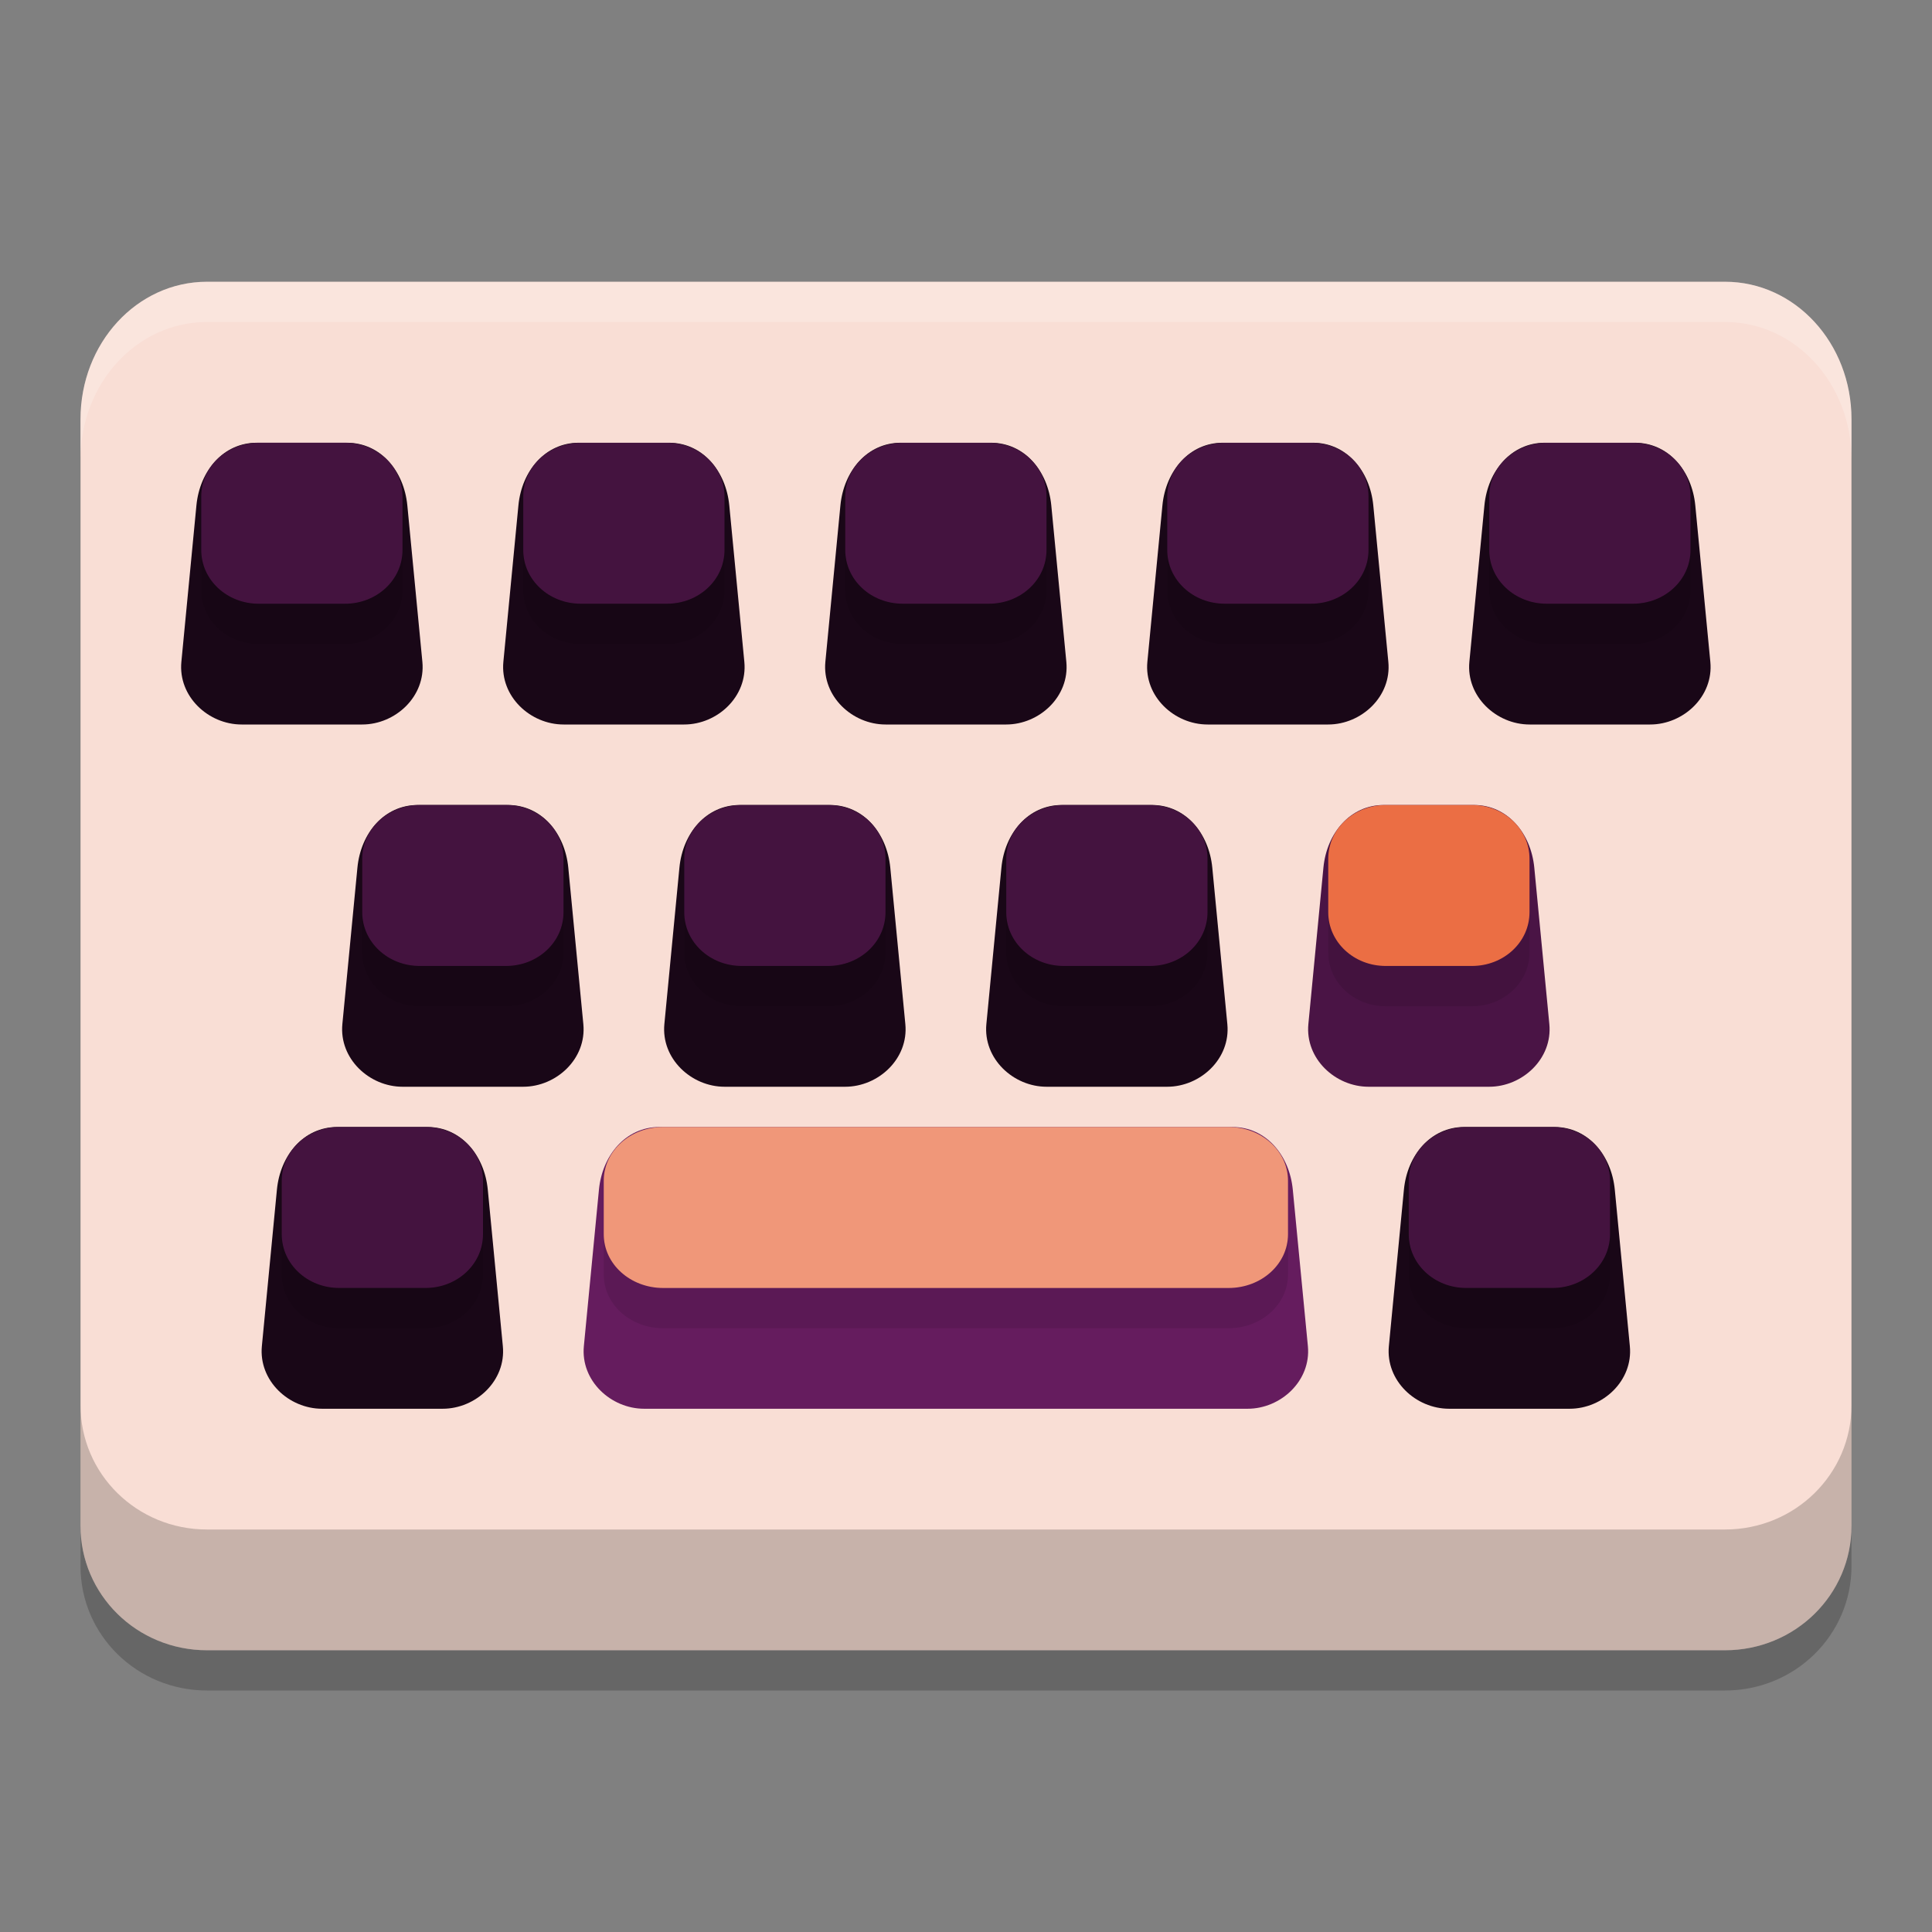 <svg xmlns="http://www.w3.org/2000/svg" style="enable-background:new" width="48" height="48" version="1.0">
 <rect width="100%" height="100%" fill="#808080" stroke="none"/>
 <path style="opacity:0.2" d="M 5.143,8 C 3.402,8 2,9.524 2,11.417 v 8.947 16.674 1.871 C 2,40.621 3.402,42 5.143,42 H 42.857 C 44.598,42 46,40.621 46,38.909 V 37.038 20.364 11.417 C 46,9.524 44.598,8 42.857,8 Z"/>
 <path style="fill:#f9ded5" d="M 5.143,7 C 3.402,7 2,8.524 2,10.417 v 8.947 16.674 1.871 C 2,39.621 3.402,41 5.143,41 H 42.857 C 44.598,41 46,39.621 46,37.909 V 36.038 19.364 10.417 C 46,8.524 44.598,7 42.857,7 Z"/>
 <path style="fill:#190717" d="M 6.377,11 H 8.623 c 0.829,0 1.414,0.698 1.497,1.556 l 0.374,3.889 C 10.576,17.302 9.826,18 8.997,18 H 6.003 C 5.174,18 4.424,17.302 4.506,16.444 L 4.88,12.556 C 4.963,11.698 5.548,11 6.377,11 Z"/>
 <path style="fill:#44133f" d="m 10,12.333 v 1.333 C 10,14.405 9.363,15 8.571,15 H 6.429 C 5.637,15 5,14.405 5,13.667 V 12.333 C 5,11.595 5.637,11 6.429,11 H 8.571 C 9.363,11 10,11.595 10,12.333 Z"/>
 <path style="fill:#651c5e" d="m 16.38,28 h 14.24 c 0.83,0 1.416,0.698 1.499,1.556 l 0.375,3.889 C 32.576,34.302 31.825,35 30.995,35 H 16.005 c -0.83,0 -1.582,-0.698 -1.499,-1.556 l 0.375,-3.889 C 14.964,28.698 15.55,28 16.38,28 Z"/>
 <path style="fill:#f09779" d="m 32,29.333 v 1.333 C 32,31.405 31.341,32 30.522,32 H 16.478 C 15.659,32 15,31.405 15,30.667 V 29.333 C 15,28.595 15.659,28 16.478,28 H 30.522 C 31.341,28 32,28.595 32,29.333 Z"/>
 <path style="fill:#190717" d="m 14.377,11 h 2.245 c 0.829,0 1.414,0.698 1.497,1.556 l 0.374,3.889 C 18.576,17.302 17.826,18 16.997,18 h -2.994 c -0.829,0 -1.579,-0.698 -1.497,-1.556 l 0.374,-3.889 C 12.963,11.698 13.548,11 14.377,11 Z"/>
 <path style="fill:#44133f" d="m 18,12.333 v 1.333 c 0,0.739 -0.637,1.333 -1.429,1.333 H 14.429 C 13.637,15 13,14.405 13,13.667 v -1.333 c 0,-0.739 0.637,-1.333 1.429,-1.333 h 2.143 C 17.363,11 18,11.595 18,12.333 Z"/>
 <path style="fill:#190717" d="m 22.377,11 h 2.245 c 0.829,0 1.414,0.698 1.497,1.556 l 0.374,3.889 C 26.576,17.302 25.826,18 24.997,18 h -2.994 c -0.829,0 -1.579,-0.698 -1.497,-1.556 l 0.374,-3.889 C 20.963,11.698 21.548,11 22.377,11 Z"/>
 <path style="fill:#44133f" d="m 26,12.333 v 1.333 c 0,0.739 -0.637,1.333 -1.429,1.333 H 22.429 C 21.637,15 21,14.405 21,13.667 v -1.333 c 0,-0.739 0.637,-1.333 1.429,-1.333 h 2.143 C 25.363,11 26,11.595 26,12.333 Z"/>
 <path style="fill:#190717" d="m 30.377,11 h 2.245 c 0.829,0 1.414,0.698 1.497,1.556 l 0.374,3.889 C 34.576,17.302 33.826,18 32.997,18 h -2.994 c -0.829,0 -1.579,-0.698 -1.497,-1.556 l 0.374,-3.889 C 28.963,11.698 29.548,11 30.377,11 Z"/>
 <path style="fill:#44133f" d="m 34,12.333 v 1.333 c 0,0.739 -0.637,1.333 -1.429,1.333 H 30.429 C 29.637,15 29,14.405 29,13.667 v -1.333 c 0,-0.739 0.637,-1.333 1.429,-1.333 h 2.143 C 33.363,11 34,11.595 34,12.333 Z"/>
 <path style="fill:#190717" d="m 38.377,11 h 2.245 c 0.829,0 1.414,0.698 1.497,1.556 l 0.374,3.889 C 42.576,17.302 41.826,18 40.997,18 h -2.994 c -0.829,0 -1.579,-0.698 -1.497,-1.556 l 0.374,-3.889 C 36.963,11.698 37.548,11 38.377,11 Z"/>
 <path style="fill:#44133f" d="m 42,12.333 v 1.333 c 0,0.739 -0.637,1.333 -1.429,1.333 H 38.429 C 37.637,15 37,14.405 37,13.667 v -1.333 c 0,-0.739 0.637,-1.333 1.429,-1.333 h 2.143 C 41.363,11 42,11.595 42,12.333 Z"/>
 <path style="fill:#190717" d="m 10.377,20 h 2.245 c 0.829,0 1.414,0.698 1.497,1.556 l 0.374,3.889 C 14.576,26.302 13.826,27 12.997,27 H 10.003 C 9.174,27 8.424,26.302 8.506,25.444 L 8.88,21.556 C 8.963,20.698 9.548,20 10.377,20 Z"/>
 <path style="fill:#44133f" d="m 14,21.333 v 1.333 c 0,0.739 -0.637,1.333 -1.429,1.333 H 10.429 C 9.637,24 9,23.405 9,22.667 V 21.333 C 9,20.595 9.637,20 10.429,20 h 2.143 C 13.363,20 14,20.595 14,21.333 Z"/>
 <path style="fill:#190717" d="m 18.377,20 h 2.245 c 0.829,0 1.414,0.698 1.497,1.556 l 0.374,3.889 C 22.576,26.302 21.826,27 20.997,27 h -2.994 c -0.829,0 -1.579,-0.698 -1.497,-1.556 l 0.374,-3.889 C 16.963,20.698 17.548,20 18.377,20 Z"/>
 <path style="fill:#44133f" d="m 22,21.333 v 1.333 c 0,0.739 -0.637,1.333 -1.429,1.333 H 18.429 C 17.637,24 17,23.405 17,22.667 v -1.333 c 0,-0.739 0.637,-1.333 1.429,-1.333 h 2.143 C 21.363,20 22,20.595 22,21.333 Z"/>
 <path style="fill:#190717" d="m 26.377,20 h 2.245 c 0.829,0 1.414,0.698 1.497,1.556 l 0.374,3.889 C 30.576,26.302 29.826,27 28.997,27 h -2.994 c -0.829,0 -1.579,-0.698 -1.497,-1.556 l 0.374,-3.889 C 24.963,20.698 25.548,20 26.377,20 Z"/>
 <path style="fill:#44133f" d="m 30,21.333 v 1.333 c 0,0.739 -0.637,1.333 -1.429,1.333 H 26.429 C 25.637,24 25,23.405 25,22.667 v -1.333 c 0,-0.739 0.637,-1.333 1.429,-1.333 h 2.143 C 29.363,20 30,20.595 30,21.333 Z"/>
 <path style="fill:#4a1445" d="m 34.377,20 h 2.245 c 0.829,0 1.414,0.698 1.497,1.556 l 0.374,3.889 C 38.576,26.302 37.826,27 36.997,27 h -2.994 c -0.829,0 -1.579,-0.698 -1.497,-1.556 l 0.374,-3.889 C 32.963,20.698 33.548,20 34.377,20 Z"/>
 <path style="fill:#eb6e44" d="m 38,21.333 v 1.333 c 0,0.739 -0.637,1.333 -1.429,1.333 H 34.429 C 33.637,24 33,23.405 33,22.667 v -1.333 c 0,-0.739 0.637,-1.333 1.429,-1.333 h 2.143 C 37.363,20 38,20.595 38,21.333 Z"/>
 <path style="fill:#190717" d="m 8.377,28 h 2.245 c 0.829,0 1.414,0.698 1.497,1.556 l 0.374,3.889 C 12.576,34.302 11.826,35 10.997,35 H 8.003 C 7.174,35 6.424,34.302 6.506,33.444 L 6.88,29.556 C 6.963,28.698 7.548,28 8.377,28 Z"/>
 <path style="fill:#44133f" d="m 12,29.333 v 1.333 c 0,0.739 -0.637,1.333 -1.429,1.333 H 8.429 C 7.637,32 7,31.405 7,30.667 V 29.333 C 7,28.595 7.637,28 8.429,28 H 10.571 C 11.363,28 12,28.595 12,29.333 Z"/>
 <path style="fill:#190717" d="m 36.377,28 h 2.245 c 0.829,0 1.414,0.698 1.497,1.556 l 0.374,3.889 C 40.576,34.302 39.826,35 38.997,35 h -2.994 c -0.829,0 -1.579,-0.698 -1.497,-1.556 l 0.374,-3.889 C 34.963,28.698 35.548,28 36.377,28 Z"/>
 <path style="fill:#44133f" d="m 40,29.333 v 1.333 c 0,0.739 -0.637,1.333 -1.429,1.333 H 36.429 C 35.637,32 35,31.405 35,30.667 v -1.333 c 0,-0.739 0.637,-1.333 1.429,-1.333 h 2.143 C 39.363,28 40,28.595 40,29.333 Z"/>
 <path style="opacity:0.1" d="m 5,13.666 v 1 C 5,15.405 5.636,16 6.428,16 H 8.572 C 9.364,16 10,15.405 10,14.666 v -1 C 10,14.405 9.364,15 8.572,15 H 6.428 C 5.636,15 5,14.405 5,13.666 Z m 8,0 v 1 C 13,15.405 13.636,16 14.428,16 h 2.145 C 17.364,16 18,15.405 18,14.666 v -1 C 18,14.405 17.364,15 16.572,15 H 14.428 C 13.636,15 13,14.405 13,13.666 Z m 8,0 v 1 C 21,15.405 21.636,16 22.428,16 h 2.145 C 25.364,16 26,15.405 26,14.666 v -1 C 26,14.405 25.364,15 24.572,15 H 22.428 C 21.636,15 21,14.405 21,13.666 Z m 8,0 v 1 C 29,15.405 29.636,16 30.428,16 h 2.145 C 33.364,16 34,15.405 34,14.666 v -1 C 34,14.405 33.364,15 32.572,15 H 30.428 C 29.636,15 29,14.405 29,13.666 Z m 8,0 v 1 C 37,15.405 37.636,16 38.428,16 h 2.145 C 41.364,16 42,15.405 42,14.666 v -1 C 42,14.405 41.364,15 40.572,15 H 38.428 C 37.636,15 37,14.405 37,13.666 Z m -28,9 v 1 C 9,24.405 9.636,25 10.428,25 h 2.145 C 13.364,25 14,24.405 14,23.666 v -1 C 14,23.405 13.364,24 12.572,24 H 10.428 C 9.636,24 9,23.405 9,22.666 Z m 8,0 v 1 C 17,24.405 17.636,25 18.428,25 h 2.145 C 21.364,25 22,24.405 22,23.666 v -1 C 22,23.405 21.364,24 20.572,24 H 18.428 C 17.636,24 17,23.405 17,22.666 Z m 8,0 v 1 C 25,24.405 25.636,25 26.428,25 h 2.145 C 29.364,25 30,24.405 30,23.666 v -1 C 30,23.405 29.364,24 28.572,24 H 26.428 C 25.636,24 25,23.405 25,22.666 Z m 8,0 v 1 C 33,24.405 33.636,25 34.428,25 h 2.145 C 37.364,25 38,24.405 38,23.666 v -1 C 38,23.405 37.364,24 36.572,24 H 34.428 C 33.636,24 33,23.405 33,22.666 Z m -26,8 v 1 C 7,32.405 7.636,33 8.428,33 H 10.572 C 11.364,33 12,32.405 12,31.666 v -1 C 12,31.405 11.364,32 10.572,32 H 8.428 C 7.636,32 7,31.405 7,30.666 Z m 8,0 v 1 C 15,32.405 15.66,33 16.479,33 H 30.521 C 31.34,33 32,32.405 32,31.666 v -1 C 32,31.405 31.34,32 30.521,32 H 16.479 C 15.66,32 15,31.405 15,30.666 Z m 20,0 v 1 C 35,32.405 35.636,33 36.428,33 h 2.145 C 39.364,33 40,32.405 40,31.666 v -1 C 40,31.405 39.364,32 38.572,32 H 36.428 C 35.636,32 35,31.405 35,30.666 Z"/>
 <path style="opacity:0.2;fill:#ffffff" d="M 5.143,7 C 3.401,7 2,8.523 2,10.416 v 1 C 2,9.523 3.401,8 5.143,8 H 42.857 C 44.599,8 46,9.523 46,11.416 v -1 C 46,8.523 44.599,7 42.857,7 Z"/>
 <path style="opacity:0.2" d="m 2,34.908 v 1.129 1.871 C 2,39.621 3.401,41 5.143,41 H 42.857 C 44.599,41 46,39.621 46,37.908 V 36.037 34.908 C 46,36.621 44.599,38 42.857,38 H 5.143 C 3.401,38 2,36.621 2,34.908 Z"/>
</svg>
